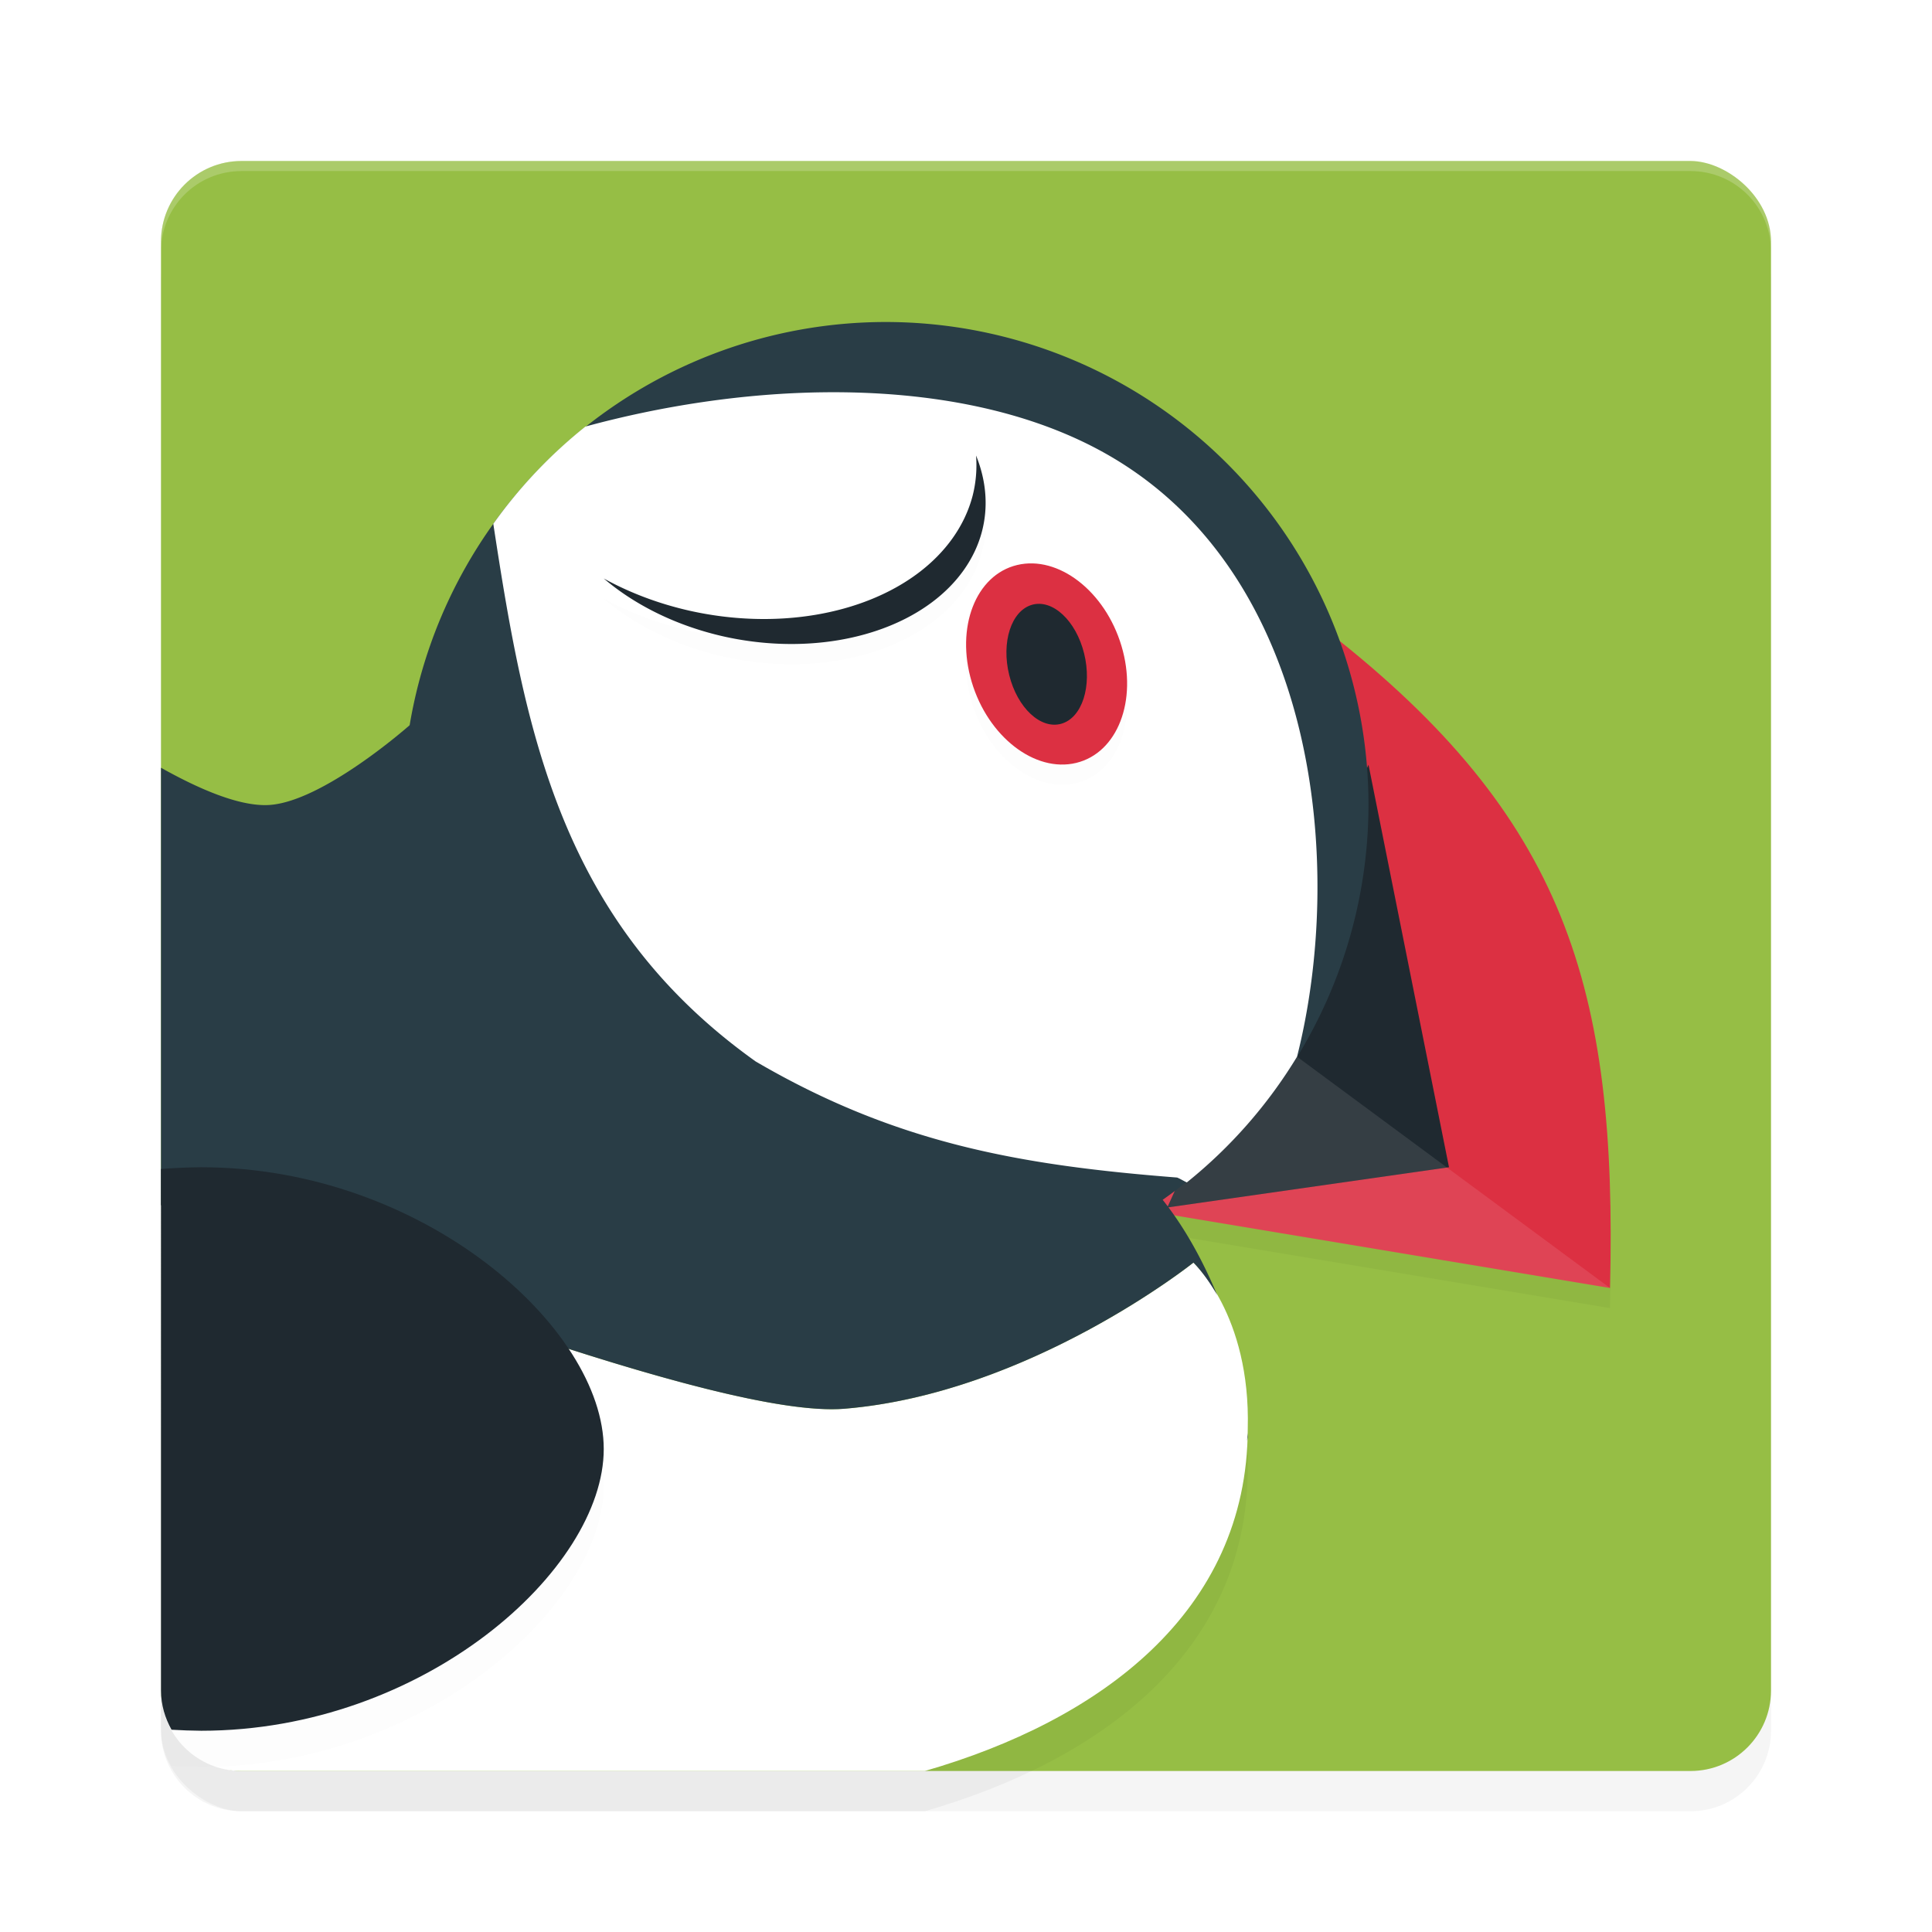<?xml version="1.0" encoding="UTF-8" standalone="no"?>
<svg
   xmlns:dc="http://purl.org/dc/elements/1.1/"
   xmlns:cc="http://creativecommons.org/ns#"
   xmlns:rdf="http://www.w3.org/1999/02/22-rdf-syntax-ns#"
   xmlns:svg="http://www.w3.org/2000/svg"
   xmlns="http://www.w3.org/2000/svg"
   xmlns:sodipodi="http://sodipodi.sourceforge.net/DTD/sodipodi-0.dtd"
   xmlns:inkscape="http://www.inkscape.org/namespaces/inkscape"
   width="192"
   height="192"
   version="1"
   id="svg37"
   sodipodi:docname="apps_puffin_web_browser.svg"
   inkscape:version="0.92.3 (2405546, 2018-03-11)">
  <defs
     id="defs41">
    <filter
       inkscape:collect="always"
       style="color-interpolation-filters:sRGB"
       id="filter886"
       x="-0.048"
       width="1.096"
       y="-0.048"
       height="1.096">
      <feGaussianBlur
         inkscape:collect="always"
         stdDeviation="3.2"
         id="feGaussianBlur888" />
    </filter>
    <filter
       inkscape:collect="always"
       style="color-interpolation-filters:sRGB"
       id="filter906"
       x="-0.036"
       width="1.073"
       y="-0.07"
       height="1.14">
      <feGaussianBlur
         inkscape:collect="always"
         stdDeviation="1.642"
         id="feGaussianBlur908" />
    </filter>
    <filter
       inkscape:collect="always"
       style="color-interpolation-filters:sRGB"
       id="filter922"
       x="-0.041"
       width="1.082"
       y="-0.032"
       height="1.064">
      <feGaussianBlur
         inkscape:collect="always"
         stdDeviation="0.75"
         id="feGaussianBlur924" />
    </filter>
    <filter
       inkscape:collect="always"
       style="color-interpolation-filters:sRGB"
       id="filter938"
       x="-0.057"
       width="1.113"
       y="-0.042"
       height="1.083">
      <feGaussianBlur
         inkscape:collect="always"
         stdDeviation="1.133"
         id="feGaussianBlur940" />
    </filter>
    <filter
       inkscape:collect="always"
       style="color-interpolation-filters:sRGB"
       id="filter966"
       x="-0.093"
       width="1.186"
       y="-0.074"
       height="1.149">
      <feGaussianBlur
         inkscape:collect="always"
         stdDeviation="0.621"
         id="feGaussianBlur968" />
    </filter>
    <filter
       inkscape:collect="always"
       style="color-interpolation-filters:sRGB"
       id="filter970"
       x="-0.039"
       width="1.078"
       y="-0.079"
       height="1.159">
      <feGaussianBlur
         inkscape:collect="always"
         stdDeviation="0.62"
         id="feGaussianBlur972" />
    </filter>
  </defs>
  <sodipodi:namedview
     pagecolor="#ffffff"
     bordercolor="#666666"
     borderopacity="1"
     objecttolerance="10"
     gridtolerance="10"
     guidetolerance="10"
     inkscape:pageopacity="0"
     inkscape:pageshadow="2"
     inkscape:window-width="1920"
     inkscape:window-height="1018"
     id="namedview39"
     showgrid="false"
     inkscape:zoom="1"
     inkscape:cx="96"
     inkscape:cy="84.636364"
     inkscape:window-x="0"
     inkscape:window-y="32"
     inkscape:window-maximized="1"
     inkscape:current-layer="svg37" />
  <rect
     style="opacity:0.2;fill:#000000;stroke-width:4;filter:url(#filter886)"
     width="160"
     height="160"
     x="-180"
     y="-176"
     rx="8"
     ry="8"
     transform="matrix(0,-1,-1,0,0,0)"
     id="rect868" />
  <rect
     id="rect2"
     transform="matrix(0,-1,-1,0,0,0)"
     ry="8"
     rx="8"
     y="-176"
     x="-176"
     height="160"
     width="160"
     style="fill:#96be45;stroke-width:4" />
  <path
     inkscape:connector-curvature="0"
     id="path4"
     d="m 118.602,129.477 c 0,0 -16.283,13.014 -34.703,14.523 C 71.375,145.026 31.501,129.077 16,123.762 V 172 c 0,4.432 3.568,8 8,8 H 91.906 C 109.227,175.006 123.952,164.263 124,146 c 0.307,-11.376 -5.398,-16.523 -5.398,-16.523 z"
     style="opacity:0.2;stroke-width:4;filter:url(#filter906)" />
  <path
     inkscape:connector-curvature="0"
     id="path6"
     d="m 118.602,125.477 c 0,0 -16.283,13.014 -34.703,14.523 C 71.375,141.026 31.501,125.077 16,119.762 V 168 c 0,4.432 3.568,8 8,8 H 91.906 C 109.227,171.006 123.952,160.263 124,142 c 0.307,-11.376 -5.398,-16.523 -5.398,-16.523 z"
     style="fill:#ffffff;stroke-width:4" />
  <path
     inkscape:connector-curvature="0"
     id="path8"
     d="M 131.729,97.719 132,64.8 c 23.501,18.378 28.751,35.226 28,65.2 l -48,-8 z"
     style="opacity:0.2;stroke-width:4;filter:url(#filter938)" />
  <path
     inkscape:connector-curvature="0"
     id="path10"
     d="M 131.729,95.72 132,62.8 c 23.501,18.378 28.751,35.226 28,65.2 l -48,-8 z"
     style="fill:#dc3042;stroke-width:4" />
  <path
     inkscape:connector-curvature="0"
     id="path12"
     d="m 144,116 -28,4 20,-44 z"
     style="fill:#1f2930;stroke-width:4" />
  <path
     inkscape:connector-curvature="0"
     id="path14"
     d="M 128.898,105.016 160,128 112,120 Z"
     style="opacity:0.1;fill:#ffffff;stroke-width:4" />
  <path
     style="opacity:0.2;fill:#ffffff;stroke-width:4"
     d="M 24 16 C 19.568 16 16 19.568 16 24 L 16 25 C 16 20.568 19.568 17 24 17 L 168 17 C 172.432 17 176 20.568 176 25 L 176 24 C 176 19.568 172.432 16 168 16 L 24 16 z "
     id="path16" />
  <path
     inkscape:connector-curvature="0"
     id="path20"
     d="M 88,32 A 48,48 0 0 0 40.711,72.07 C 40.46,72.291 32.034,79.695 26.727,80 23.614,80.179 19.307,78.153 16,76.297 v 43.469 c 15.501,5.315 55.375,21.26 67.898,20.234 18.421,-1.509 34.703,-14.523 34.703,-14.523 0,0 1.132,1.084 2.359,3.219 -2.159,-5.187 -4.389,-8.165 -5.414,-9.461 A 48,48 0 0 0 136,80 48,48 0 0 0 88,32 Z m 35.977,110.391 c -0.004,0.276 -0.028,0.54 -0.039,0.812 0.018,-0.132 0.046,-0.257 0.062,-0.391 -0.002,-0.143 -0.02,-0.28 -0.024,-0.422 z"
     style="fill:#293d46;stroke-width:4" />
  <path
     inkscape:connector-curvature="0"
     id="path22"
     d="m 20,119.59 c -1.337,0.01 -2.672,0.068 -4,0.172 v 51.828 c 0,1.426 0.398,2.741 1.047,3.898 0.982,0.059 1.967,0.093 2.953,0.102 22.091,0 40,-16 40,-28 0,-12 -17.909,-28 -40,-28 z"
     style="opacity:0.1;stroke-width:4;filter:url(#filter922)" />
  <path
     inkscape:connector-curvature="0"
     id="path24"
     d="m 20,116 c -1.337,0.01 -2.672,0.068 -4,0.172 V 168 c 0,1.426 0.398,2.741 1.047,3.898 0.982,0.059 1.967,0.093 2.953,0.102 22.091,0 40,-16 40,-28 0,-12 -17.909,-28 -40,-28 z"
     style="fill:#1f2930;stroke-width:4" />
  <path
     inkscape:connector-curvature="0"
     id="path26"
     d="m 81.953,38.984 c -8.069,0.086 -16.28,1.366 -23.773,3.406 a 48,48 0 0 0 -9.156,9.664 c 3.166,20.769 6.717,39.629 26.07,53.43 13.943,8.151 26.308,10.323 41.891,11.539 0.365,0.155 0.619,0.326 0.961,0.484 a 48,48 0 0 0 10.953,-12.492 C 133.694,86.042 130.953,57.241 110.211,45.266 102.281,40.687 92.243,38.875 81.953,38.984 Z"
     style="fill:#ffffff;stroke-width:4" />
  <path
     inkscape:connector-curvature="0"
     id="path28"
     d="m 97,47.269 a 24.291,17.251 10.369 0 1 -0.352,4.039 24.291,17.251 10.369 0 1 -28.125,11.383 A 24.291,17.251 10.369 0 1 60,59.488 22.179,15.751 10.369 0 0 71.898,65.246 22.179,15.751 10.369 0 0 97.578,54.848 22.179,15.751 10.369 0 0 97,47.269 Z"
     style="opacity:0.1;stroke-width:4;filter:url(#filter970)" />
  <ellipse
     transform="matrix(0.972,-0.234,0.286,0.958,0,0)"
     ry="10.264"
     rx="7.656"
     cy="90.589"
     cx="80.352"
     style="opacity:0.1;stroke-width:4;filter:url(#filter966)"
     id="ellipse30" />
  <ellipse
     transform="matrix(0.972,-0.234,0.286,0.958,0,0)"
     ry="10.264"
     rx="7.656"
     cy="88.644"
     cx="80.924"
     style="fill:#dc3042;stroke-width:4"
     id="ellipse32" />
  <ellipse
     transform="matrix(0.961,-0.278,0.241,0.971,0,0)"
     ry="6.084"
     rx="3.872"
     cy="92.344"
     cx="85.08"
     style="fill:#1f2930;stroke-width:4"
     id="ellipse34" />
  <path
     inkscape:connector-curvature="0"
     id="path33"
     d="m 97,45.269 a 24.291,17.251 10.369 0 1 -0.352,4.039 24.291,17.251 10.369 0 1 -28.125,11.383 A 24.291,17.251 10.369 0 1 60,57.488 22.179,15.751 10.369 0 0 71.898,63.246 22.179,15.751 10.369 0 0 97.578,52.847 22.179,15.751 10.369 0 0 97,45.269 Z"
     style="fill:#1f2930;stroke-width:4" />
</svg>
